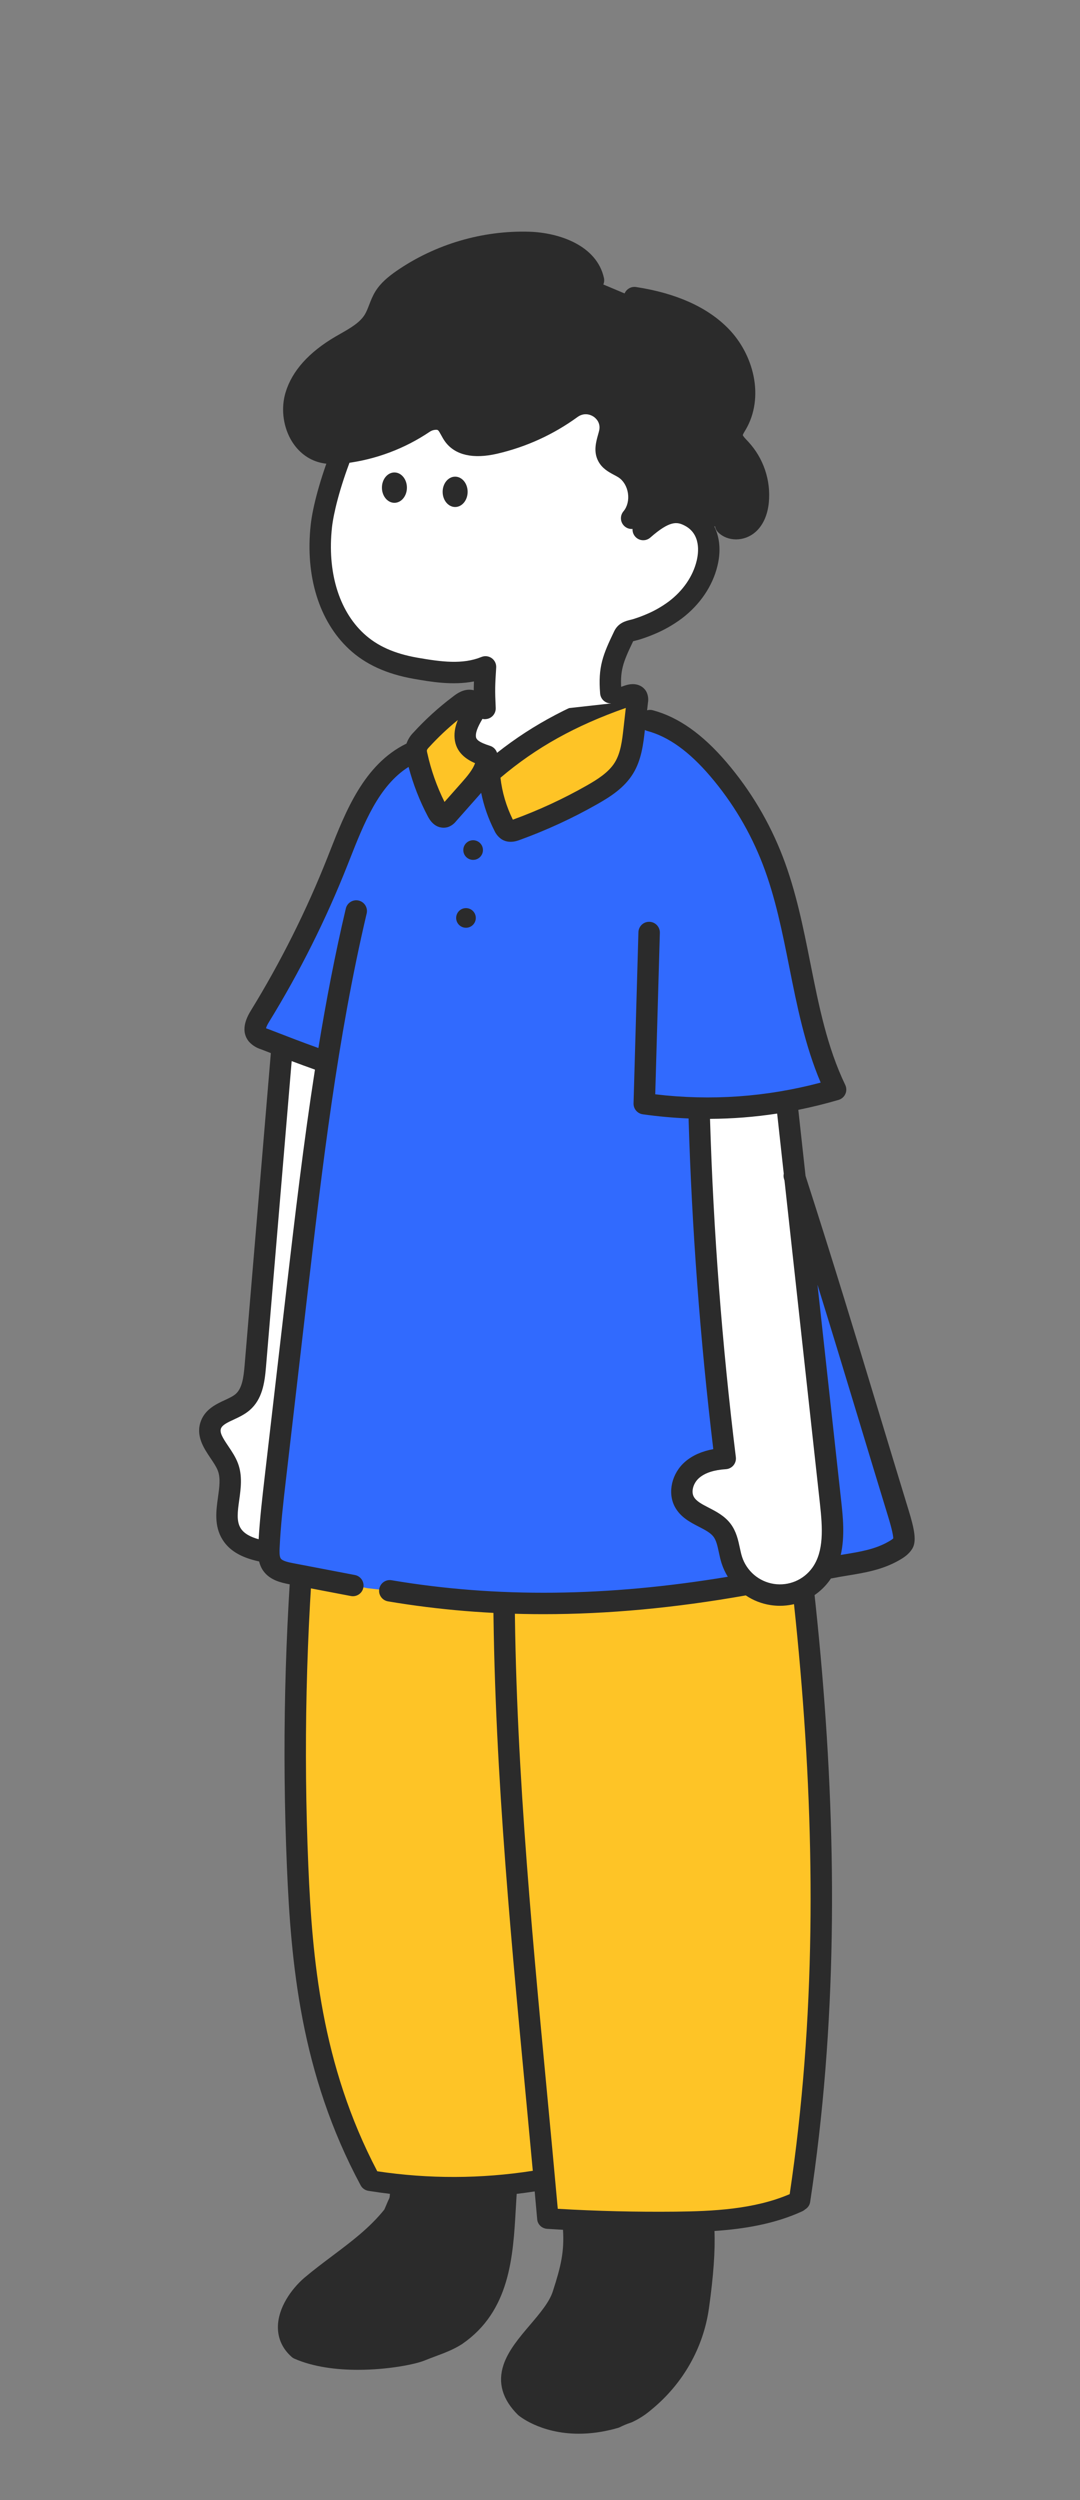 <svg width="127" height="294" viewBox="0 0 127 294" fill="none" xmlns="http://www.w3.org/2000/svg">
<rect x="0" y="0" width="127" height="294" fill="#808080" stroke="none"/>
<path fill-rule="evenodd" clip-rule="evenodd" d="M47.128 257.669C47.129 257.63 47.13 257.592 47.131 257.555L59.548 257.275C59.489 258.048 59.444 258.841 59.399 259.645C59.09 265.117 58.753 271.108 53.626 274.638C52.738 275.208 51.746 275.578 50.723 275.959C50.294 276.118 49.86 276.28 49.426 276.459C47.83 277.117 40.05 278.405 35.146 276.257C32.626 274.03 34.516 270.589 36.616 268.767C37.694 267.858 38.794 267.032 39.88 266.216C42.181 264.488 44.422 262.805 46.276 260.468C46.381 260.265 46.486 260.012 46.591 259.759C46.696 259.506 46.801 259.253 46.906 259.051C47.1 258.677 47.115 258.131 47.128 257.669ZM66.222 269.765C67.302 266.447 67.692 264.502 67.409 261.466L82.686 261.383C82.955 264.123 82.579 267.978 82.13 271.178C81.535 275.573 79.261 279.595 75.752 282.459C75.16 282.969 74.496 283.399 73.782 283.733C73.276 283.899 72.785 284.101 72.312 284.34C65.792 286.212 62.022 283.328 61.812 283.125C58.476 279.837 60.895 276.992 63.305 274.157C64.536 272.709 65.764 271.265 66.222 269.765Z" fill="#2B2B2B"/>
<path d="M64.011 256.251C64.122 257.83 64.332 259.247 64.332 260.866C71.262 261.271 78.402 261.474 85.332 261.069C88.316 260.83 91.233 260.077 93.942 258.842C97.092 238.802 97.302 218.357 95.412 197.911C95.412 197.304 95.622 196.494 95.412 195.887C95.202 194.875 95.202 194.065 94.992 193.053V191.029C92.892 172.203 89.952 153.985 86.172 135.766C71.472 136.171 56.982 136.981 42.282 137.386C35.785 165.879 33.452 195.11 35.352 224.227C35.316 225.176 35.388 226.126 35.562 227.061C35.957 232.727 36.873 238.35 38.292 243.863C38.712 245.28 39.132 246.899 39.762 248.316C40.812 250.947 42.282 253.579 43.332 256.211C47.322 257.223 51.522 257.425 55.722 257.223C58.032 257.02 60.552 257.02 62.963 256.451L64.011 256.251Z" fill="#FEC426"/>
<path fill-rule="evenodd" clip-rule="evenodd" d="M85.013 135.981C92.703 175.15 98.965 217.031 92.862 258.012C88.665 259.815 83.746 260.024 79.446 260.073C74.843 260.121 70.187 260.008 65.59 259.737C65.174 255.095 64.733 250.415 64.305 245.879C62.4 225.697 60.432 204.828 60.525 184.369C60.56 177.173 59.794 170.065 54.008 166.806C53.408 166.468 52.635 166.663 52.284 167.242C51.932 167.82 52.135 168.565 52.736 168.903C57.419 171.541 58.036 177.889 58.005 184.357C57.912 204.93 59.886 225.855 61.795 246.092L61.795 246.097L61.941 247.645C62.177 250.159 62.417 252.711 62.653 255.268C56.583 256.215 50.434 256.234 44.363 255.324C37.761 242.747 36.715 230.207 36.257 219.415C35.1 192.007 37.507 164.501 43.41 137.665C43.555 137.009 43.12 136.365 42.44 136.226C41.759 136.086 41.091 136.505 40.947 137.161C34.999 164.195 32.576 191.903 33.739 219.514C34.214 230.723 35.316 243.784 42.414 256.986C42.597 257.326 42.935 257.563 43.326 257.626C44.167 257.76 45.009 257.877 45.853 257.978C45.841 258.193 45.82 258.415 45.776 258.506C45.658 258.736 45.55 258.994 45.445 259.246L45.419 259.308C45.344 259.492 45.264 259.68 45.195 259.828C43.454 261.99 41.342 263.577 39.105 265.257L39.105 265.257L39.055 265.295C37.983 266.101 36.872 266.935 35.772 267.864C34.283 269.156 32.689 271.352 32.679 273.644C32.672 275 33.231 276.212 34.294 277.152C34.39 277.239 34.502 277.31 34.623 277.362C36.856 278.34 39.56 278.672 42.091 278.672C45.642 278.672 48.849 278.018 49.922 277.579C50.334 277.409 50.762 277.249 51.176 277.095L51.189 277.09C52.239 276.699 53.324 276.295 54.324 275.652C54.329 275.648 54.334 275.644 54.34 275.641C54.346 275.637 54.352 275.633 54.357 275.629C59.974 271.763 60.335 265.367 60.654 259.723L60.655 259.715L60.666 259.512C60.696 258.987 60.725 258.481 60.758 257.982C61.465 257.898 62.17 257.802 62.875 257.693C62.975 258.792 63.074 259.889 63.171 260.984C63.225 261.583 63.721 262.053 64.343 262.093C64.962 262.133 65.583 262.171 66.205 262.205C66.365 264.751 65.967 266.493 65.021 269.401L65.018 269.411L65.015 269.421C64.628 270.684 63.461 272.059 62.331 273.387L62.319 273.401C61.062 274.88 59.765 276.408 59.204 278.101C58.511 280.196 59.084 282.174 60.922 283.984C60.951 284.014 63.465 286.186 68.06 286.186C69.418 286.186 70.96 285.996 72.673 285.502C72.751 285.48 72.827 285.449 72.898 285.413C73.312 285.204 73.744 285.024 74.187 284.88C74.236 284.864 74.286 284.846 74.332 284.824C75.147 284.443 75.903 283.955 76.579 283.374C80.33 280.31 82.745 276.034 83.379 271.34C83.899 267.643 84.112 264.625 84.016 262.345C87.475 262.112 91.067 261.532 94.337 260.032C94.464 259.974 94.576 259.897 94.672 259.807C94.984 259.626 95.211 259.317 95.267 258.943C101.571 217.421 95.255 175.09 87.489 135.529C87.361 134.869 86.701 134.438 86.017 134.562C85.332 134.687 84.883 135.321 85.013 135.981ZM58.216 258.233C56.587 258.36 54.955 258.423 53.324 258.423C51.668 258.423 50.013 258.357 48.361 258.227C48.33 258.674 48.254 259.157 48.028 259.593C47.952 259.74 47.863 259.951 47.775 260.16L47.755 260.208L47.729 260.27C47.624 260.522 47.516 260.78 47.398 261.01C47.362 261.079 47.32 261.144 47.272 261.204C45.319 263.666 42.946 265.449 40.65 267.174L40.584 267.224C39.544 268.006 38.47 268.814 37.442 269.682C36.335 270.642 35.203 272.251 35.197 273.656C35.195 274.269 35.411 274.787 35.858 275.235C40.39 277.095 47.639 275.874 48.929 275.344C49.353 275.168 49.773 275.011 50.182 274.859L50.266 274.828C51.228 274.47 52.139 274.129 52.908 273.64C57.526 270.447 57.837 264.923 58.137 259.581C58.162 259.136 58.187 258.683 58.216 258.233ZM68.734 262.329C68.87 265.086 68.398 267.134 67.427 270.119C66.897 271.847 65.569 273.41 64.286 274.92L64.28 274.927C61.432 278.277 60.416 279.988 62.684 282.247C62.913 282.421 66.182 284.789 71.842 283.208C72.312 282.978 72.801 282.777 73.299 282.609C73.883 282.33 74.427 281.974 74.912 281.555C74.916 281.551 74.92 281.547 74.924 281.543C74.929 281.54 74.933 281.536 74.937 281.532C78.213 278.858 80.324 275.125 80.88 271.02C81.373 267.512 81.582 264.585 81.497 262.463C80.812 262.483 80.136 262.494 79.475 262.502C78.763 262.508 78.049 262.512 77.335 262.512C74.473 262.512 71.598 262.451 68.734 262.329Z" fill="#2B2B2B"/>
<g clip-path="url(#clip0_2677_602)">
<path d="M71.779 79.691C71.968 81.812 72.835 86.606 76.063 85.887L76.409 86.412C76.252 89.704 74.584 92.025 71.972 94.43C69.317 96.835 65.932 98.28 62.36 98.534C59.21 98.765 55.861 98.011 53.505 95.898C51.148 93.785 49.909 90.857 51.47 88.347H51.696C52.406 88.368 53.059 87.996 53.66 87.618C54.424 87.135 55.075 84.965 55.548 84.396C56.178 83.579 57.358 80.67 57.681 79.691H71.779V79.691Z" fill="white"/>
<path d="M93.4 138.263C98.052 152.668 101.288 163.716 105.538 177.619C105.748 178.329 106.588 180.839 106.2 181.467C105.939 181.887 105.503 182.156 105.076 182.397C102.745 183.723 100.2 183.834 97.571 184.363L87.812 186.306C73.845 188.812 59.828 189.425 45.835 187.064L43.196 186.756L34.166 185.027C33.351 184.871 32.456 184.664 31.98 183.977C31.585 183.414 31.587 182.672 31.616 181.985C31.736 179.255 32.051 176.545 32.366 173.834L34.85 152.409C35.915 143.231 36.982 134.037 38.433 124.915L38.332 124.884C35.89 124.043 33.485 123.111 31.079 122.176C30.747 122.082 30.449 121.897 30.213 121.645C29.741 121.036 30.146 120.162 30.552 119.504C34.13 113.686 37.19 107.566 39.699 101.212C41.614 96.36 43.614 90.901 48.288 88.588L58.057 89.704L76.439 84.732C79.654 85.593 82.291 87.899 84.456 90.43C87.193 93.629 89.362 97.273 90.874 101.203C94.219 109.905 94.221 119.714 98.255 128.12C96.342 128.687 94.4 129.143 92.436 129.49L93.4 138.263Z" fill="#316AFE"/>
<path fill-rule="evenodd" clip-rule="evenodd" d="M59.269 97.124C58.284 95.194 57.694 93.087 57.536 90.926C62.845 86.292 68.257 83.721 73.887 81.808C74.236 81.69 74.712 81.617 74.897 81.936C74.966 82.094 74.983 82.27 74.948 82.44L74.572 85.773C74.395 87.334 74.2 88.951 73.381 90.294C72.516 91.716 71.05 92.652 69.601 93.476C66.76 95.091 63.786 96.465 60.714 97.58C60.374 97.704 59.972 97.819 59.664 97.63C59.489 97.5 59.353 97.326 59.269 97.124ZM54.609 86.622C54.5 85.353 55.13 84.148 55.741 83.03C56.108 83.005 55.716 82.348 55.229 82.285C54.741 82.222 54.29 82.547 53.901 82.852C52.305 84.097 50.751 85.414 49.416 86.935C49.153 87.151 48.966 87.443 48.876 87.771C48.788 88.099 48.8 88.445 48.916 88.764C49.422 91.06 50.237 93.276 51.337 95.353C51.514 95.688 51.816 96.07 52.177 95.967C52.328 95.908 52.459 95.807 52.555 95.677L55.155 92.736C56.155 91.609 57.217 90.317 57.146 88.811C55.917 89.143 54.718 87.891 54.609 86.622Z" fill="#FEC426"/>
<path fill-rule="evenodd" clip-rule="evenodd" d="M31.625 181.994C31.744 179.267 32.059 176.554 32.374 173.842L34.861 152.426C35.911 143.258 36.982 134.073 38.431 124.957L38.334 124.9C36.618 124.312 34.922 123.676 33.229 123.024L33.143 123.444L30.016 160.679C29.888 162.193 29.703 163.857 28.535 164.879C28.081 165.278 27.501 165.547 26.93 165.812C26.035 166.227 25.16 166.633 24.812 167.515C24.366 168.649 25.071 169.696 25.797 170.772C26.181 171.343 26.572 171.922 26.799 172.527C27.238 173.687 27.058 174.973 26.881 176.246C26.676 177.709 26.474 179.155 27.219 180.37C28.076 181.769 29.852 182.248 31.467 182.538L31.625 181.994ZM85.282 171.51C83.591 157.872 82.552 144.197 82.161 130.481L92.527 130.157C93.034 134.74 93.541 139.323 94.048 143.906C95.257 154.833 96.467 165.763 97.676 176.696C97.993 179.557 98.241 182.708 96.578 185.058C95.939 185.959 95.063 186.667 94.047 187.098C93.031 187.528 91.915 187.669 90.823 187.501C89.731 187.333 88.709 186.864 87.869 186.148C87.029 185.432 86.405 184.497 86.067 183.445C85.944 183.061 85.858 182.662 85.772 182.265C85.594 181.438 85.416 180.617 84.914 179.952C84.385 179.249 83.575 178.833 82.772 178.419C81.853 177.946 80.942 177.478 80.471 176.591C79.817 175.358 80.351 173.745 81.403 172.838C82.455 171.931 83.894 171.597 85.282 171.51Z" fill="white"/>
<path fill-rule="evenodd" clip-rule="evenodd" d="M60.046 98.99C59.716 98.99 59.355 98.918 59.006 98.704C58.975 98.685 58.946 98.664 58.916 98.643C58.572 98.389 58.301 98.049 58.129 97.658C57.412 96.247 56.895 94.764 56.584 93.23C56.449 93.387 56.32 93.533 56.201 93.667L53.628 96.574C53.397 96.868 53.091 97.097 52.742 97.234C52.702 97.249 52.662 97.263 52.622 97.274C52.528 97.297 52.364 97.332 52.158 97.332C51.652 97.332 50.9 97.116 50.327 96.032C49.344 94.177 48.579 92.213 48.046 90.183C44.537 92.393 42.791 96.828 41.1 101.126L40.879 101.685C38.351 108.089 35.239 114.31 31.633 120.175C31.393 120.563 31.312 120.792 31.284 120.91C31.331 120.937 31.381 120.96 31.436 120.975C31.473 120.985 31.509 120.998 31.545 121.01L31.545 121.011L31.595 121.029L31.629 121.043L31.629 121.043L31.629 121.043C33.532 121.781 35.486 122.54 37.441 123.24C38.342 117.734 39.39 112.249 40.665 106.837C40.825 106.161 41.501 105.738 42.181 105.9C42.857 106.06 43.277 106.738 43.118 107.417C39.673 122.04 37.895 137.27 36.175 151.999L36.169 152.048L36.108 152.574L33.624 173.998L33.622 174.009C33.316 176.65 33 179.379 32.88 182.059C32.866 182.393 32.838 183.019 33.017 183.271C33.227 183.569 33.974 183.721 34.42 183.809L41.73 185.208C42.412 185.338 42.862 186 42.729 186.682C42.618 187.283 42.091 187.703 41.497 187.703C41.419 187.703 41.339 187.695 41.259 187.68L33.937 186.279C33.109 186.113 31.746 185.838 30.957 184.716C30.71 184.365 30.56 183.993 30.471 183.616C28.804 183.248 27.112 182.592 26.15 181.022C25.165 179.419 25.415 177.631 25.635 176.056C25.797 174.907 25.948 173.821 25.625 172.964C25.456 172.51 25.132 172.027 24.789 171.515L24.758 171.469L24.758 171.469C23.955 170.278 22.958 168.797 23.645 167.047C24.181 165.693 25.425 165.113 26.423 164.647L26.429 164.645C26.931 164.411 27.404 164.191 27.712 163.922C28.479 163.254 28.647 161.954 28.764 160.566L31.849 123.837C31.458 123.686 31.069 123.535 30.682 123.384L30.677 123.382C30.15 123.218 29.674 122.92 29.298 122.514C29.273 122.487 29.249 122.46 29.226 122.43C28.508 121.504 28.596 120.303 29.487 118.856C33.015 113.117 36.06 107.028 38.536 100.76L38.754 100.204C40.652 95.377 42.805 89.908 47.738 87.469C47.758 87.459 47.779 87.449 47.8 87.44C47.968 86.953 48.246 86.509 48.609 86.146C50.016 84.606 51.572 83.19 53.238 81.936C53.67 81.6 54.464 80.985 55.499 81.124C56.314 81.233 57.48 82.052 57.446 83.092C57.434 83.47 57.274 83.804 57.016 84.039C56.955 84.144 56.894 84.249 56.833 84.356L56.83 84.362C56.377 85.145 55.909 85.956 55.964 86.612C55.989 86.917 56.209 87.261 57.623 87.702C58.023 87.827 58.328 88.14 58.45 88.527C62.733 85.14 67.46 82.66 73.484 80.613C74.784 80.174 75.63 80.683 75.989 81.302C76.012 81.344 76.033 81.386 76.052 81.428C76.218 81.808 76.266 82.22 76.195 82.627L76.094 83.526C76.307 83.464 76.539 83.458 76.768 83.52C79.765 84.323 82.596 86.318 85.418 89.618C88.255 92.934 90.487 96.683 92.054 100.758C93.606 104.797 94.461 109.082 95.286 113.226L95.293 113.259L95.293 113.259L95.293 113.259L95.293 113.26L95.293 113.26C96.305 118.337 97.26 123.133 99.396 127.583C99.555 127.917 99.562 128.301 99.41 128.639C99.259 128.977 98.969 129.232 98.617 129.337C97.045 129.798 95.464 130.188 93.876 130.507L94.728 138.282C98.013 148.47 100.609 157.036 103.345 166.069L103.345 166.07L103.345 166.07L103.346 166.07L103.434 166.363C104.488 169.847 105.58 173.45 106.742 177.249C106.767 177.333 106.794 177.424 106.828 177.529C107.535 179.831 107.815 181.246 107.271 182.128C106.855 182.801 106.24 183.185 105.696 183.494C103.742 184.604 101.681 184.943 99.688 185.27L99.683 185.271L99.613 185.282C99.022 185.379 98.414 185.479 97.819 185.6L97.799 185.604C97.785 185.606 97.771 185.608 97.757 185.61C97.743 185.612 97.728 185.614 97.713 185.616C97.674 185.675 97.633 185.733 97.592 185.792C96.817 186.884 95.756 187.737 94.524 188.26C93.629 188.638 92.676 188.829 91.714 188.829C91.346 188.829 90.979 188.801 90.611 188.745C89.564 188.584 88.571 188.195 87.698 187.607C79.397 189.078 71.513 189.814 63.925 189.814C57.648 189.814 51.575 189.312 45.627 188.308C44.941 188.192 44.479 187.541 44.594 186.857C44.71 186.17 45.358 185.705 46.045 185.823C58.413 187.91 71.367 187.777 85.585 185.414C85.278 184.918 85.031 184.384 84.851 183.824C84.71 183.378 84.616 182.946 84.528 182.525C84.37 181.786 84.232 181.148 83.898 180.702C83.543 180.234 82.885 179.894 82.188 179.534L82.185 179.533C81.163 179.006 80.006 178.409 79.349 177.176C78.469 175.51 78.996 173.233 80.578 171.876C81.428 171.145 82.535 170.654 83.877 170.408C82.334 157.542 81.357 144.471 80.97 131.522C79.177 131.448 77.381 131.285 75.584 131.032C74.948 130.941 74.481 130.389 74.5 129.748L75.073 109.622C75.092 108.927 75.672 108.372 76.369 108.398C77.064 108.416 77.612 108.998 77.594 109.693L77.052 128.681C83.602 129.463 90.135 129.001 96.506 127.305C94.65 122.94 93.718 118.26 92.813 113.718L92.812 113.714C92.008 109.672 91.176 105.497 89.7 101.659C88.236 97.853 86.151 94.352 83.501 91.254C81.021 88.355 78.604 86.62 76.115 85.955C76.015 85.928 75.921 85.889 75.833 85.841L75.825 85.913C75.653 87.442 75.437 89.343 74.458 90.947C73.415 92.663 71.726 93.716 70.225 94.568C67.329 96.215 64.275 97.624 61.144 98.761C60.936 98.841 60.525 98.99 60.046 98.99ZM58.851 91.458C59.048 93.176 59.538 94.831 60.308 96.387C63.297 95.302 66.214 93.953 68.979 92.382C70.206 91.684 71.575 90.842 72.306 89.641C72.995 88.513 73.16 87.055 73.319 85.645L73.32 85.635L73.589 83.247C67.646 85.337 63.049 87.897 58.851 91.458ZM99.276 182.782C99.141 182.804 99.004 182.826 98.867 182.848C99.37 180.631 99.115 178.297 98.926 176.566L98.925 176.562L96.131 151.077C97.792 156.432 99.337 161.533 100.93 166.792L100.931 166.797L101.021 167.094C102.075 170.58 103.167 174.185 104.327 177.976C104.344 178.036 104.368 178.111 104.394 178.195L104.417 178.27C104.91 179.879 105.036 180.593 105.041 180.904C104.897 181.045 104.651 181.186 104.479 181.285L104.478 181.285L104.478 181.285L104.45 181.301C102.891 182.189 101.144 182.475 99.294 182.779L99.276 182.782ZM92.199 138.65C92.13 138.436 92.121 138.217 92.163 138.011L91.388 130.947C88.772 131.348 86.138 131.556 83.493 131.569C83.892 144.822 84.914 158.2 86.531 171.353C86.573 171.698 86.472 172.044 86.25 172.313C86.027 172.58 85.706 172.744 85.359 172.765C83.967 172.851 82.911 173.195 82.222 173.788C81.535 174.378 81.248 175.367 81.579 175.993C81.864 176.529 82.547 176.881 83.337 177.289L83.345 177.293L83.355 177.298C84.226 177.748 85.213 178.259 85.912 179.184C86.583 180.073 86.802 181.093 86.995 181.993L86.995 181.996L87.007 182.051L87.007 182.051C87.085 182.409 87.158 182.747 87.256 183.057C87.52 183.882 88.012 184.62 88.673 185.187C89.335 185.752 90.141 186.121 91 186.254C91.861 186.386 92.739 186.277 93.541 185.939C94.343 185.598 95.032 185.044 95.536 184.334C96.899 182.412 96.733 179.692 96.42 176.838L92.25 138.809L92.199 138.65ZM37.036 125.778C35.687 134.45 34.67 143.154 33.673 151.691L33.666 151.752L31.12 173.704L31.112 173.779C30.839 176.138 30.558 178.568 30.413 181.004C29.511 180.749 28.702 180.362 28.296 179.7C27.786 178.869 27.945 177.726 28.13 176.403L28.13 176.403L28.132 176.391C28.318 175.05 28.53 173.529 27.983 172.076C27.704 171.332 27.269 170.685 26.847 170.059C26.188 169.081 25.799 168.451 25.988 167.972C26.154 167.55 26.772 167.262 27.49 166.929L27.492 166.928C28.101 166.644 28.79 166.323 29.367 165.821C30.845 164.535 31.12 162.624 31.276 160.776L34.299 124.776C35.207 125.118 36.12 125.454 37.036 125.778ZM50.233 88.502C50.207 88.41 50.195 88.317 50.199 88.223C50.243 88.112 50.312 88.009 50.401 87.923L50.401 87.923C50.42 87.904 50.436 87.887 50.453 87.868C51.499 86.721 52.633 85.65 53.838 84.669C53.565 85.326 53.393 86.041 53.458 86.82C53.597 88.475 54.832 89.3 55.865 89.744C55.598 90.498 54.964 91.26 54.317 91.991L52.272 94.302C51.367 92.485 50.688 90.563 50.252 88.578L50.233 88.502ZM55.636 101.115C56.274 101.115 56.791 100.598 56.791 99.96C56.791 99.322 56.274 98.805 55.636 98.805C54.998 98.805 54.481 99.322 54.481 99.96C54.481 100.598 54.998 101.115 55.636 101.115ZM55.951 107.942C55.951 108.58 55.434 109.097 54.796 109.097C54.158 109.097 53.641 108.58 53.641 107.942C53.641 107.304 54.158 106.787 54.796 106.787C55.434 106.787 55.951 107.304 55.951 107.942Z" fill="#2B2B2B"/>
</g>
<path d="M74.276 60.942C75.731 59.228 75.279 56.261 73.381 55.061C72.701 54.629 71.84 54.36 71.468 53.645C71.048 52.858 71.428 51.915 71.649 51.054C71.649 51.026 71.663 50.997 71.672 50.97C72.302 48.373 69.334 46.447 67.174 48.019C64.475 49.98 61.409 51.379 58.158 52.133C56.478 52.52 54.414 52.595 53.377 51.222C52.763 50.407 52.616 49.176 51.066 49.291C50.615 49.329 50.18 49.487 49.806 49.745C47.032 51.617 43.859 52.807 40.539 53.225C39.611 53.341 38.649 53.394 37.752 53.127C35.178 52.36 34.008 49.081 34.785 46.51C35.562 43.94 37.757 42.039 40.075 40.678C41.511 39.837 43.112 39.064 43.977 37.638C44.485 36.798 44.685 35.798 45.195 34.96C45.705 34.122 46.503 33.49 47.316 32.919C51.694 29.888 56.93 28.346 62.251 28.516C65.401 28.625 69.103 29.892 69.784 32.963L74.614 34.998C78.331 35.569 82.111 36.821 84.742 39.51C87.373 42.198 88.522 46.59 86.632 49.844C86.384 50.264 86.078 50.709 86.09 51.205C86.107 51.835 86.634 52.331 87.071 52.797C87.835 53.624 88.417 54.603 88.776 55.67C89.135 56.737 89.266 57.867 89.158 58.989C89.06 59.964 88.738 60.972 88.008 61.617C87.277 62.261 86.031 62.394 85.341 61.701L74.862 63.307L74.276 60.942Z" fill="#2B2B2B"/>
<path d="M40.161 53.335C38.806 56.819 37.992 59.966 37.786 61.871C37.267 66.668 38.235 71.999 41.904 75.416C43.859 77.235 46.28 78.13 48.87 78.586C51.57 79.063 54.468 79.497 57.089 78.426C56.95 80.613 56.929 82.173 57.03 84.362L71.835 82.719C71.596 79.844 72.129 77.378 73.381 74.778C73.664 74.19 74.273 74.196 74.876 74.005C75.412 73.837 75.937 73.644 76.455 73.425C77.507 72.988 78.501 72.423 79.416 71.745C81.227 70.377 82.638 68.458 83.167 66.231C83.648 64.213 83.31 61.81 81.067 60.673C79.486 59.875 78.068 60.159 75.659 62.276L74.294 60.949C75.75 59.235 75.298 56.267 73.4 55.068C72.719 54.635 71.858 54.366 71.487 53.652C71.067 52.864 71.447 51.921 71.667 51.06C71.667 51.033 71.682 51.003 71.69 50.976C72.32 48.38 69.353 46.454 67.192 48.025C64.494 49.987 61.428 51.386 58.177 52.139C56.497 52.526 54.433 52.602 53.395 51.228C52.782 50.413 52.635 49.182 51.085 49.298C50.634 49.336 50.199 49.493 49.825 49.751C47.045 51.623 43.863 52.812 40.539 53.225" fill="white"/>
<path d="M86.552 63.429C85.765 63.429 85 63.15 84.442 62.591C83.95 62.097 83.952 61.299 84.444 60.808C84.937 60.316 85.735 60.319 86.227 60.81C86.384 60.968 86.878 60.928 87.168 60.671C87.556 60.329 87.814 59.686 87.898 58.861C87.989 57.916 87.882 56.977 87.575 56.071C87.27 55.166 86.787 54.353 86.138 53.652L86.031 53.538C85.534 53.013 84.851 52.295 84.824 51.238C84.803 50.43 85.183 49.797 85.46 49.335L85.54 49.203C87.212 46.323 85.912 42.511 83.835 40.392C81.77 38.283 78.602 36.888 74.416 36.243C73.728 36.139 73.257 35.494 73.362 34.807C73.467 34.12 74.112 33.647 74.799 33.752C79.536 34.481 83.182 36.122 85.637 38.627C87.126 40.148 88.182 42.131 88.61 44.21C89.074 46.46 88.757 48.684 87.716 50.478L87.621 50.636C87.525 50.795 87.365 51.06 87.346 51.169C87.39 51.31 87.684 51.619 87.861 51.806L87.984 51.936C88.881 52.906 89.545 54.023 89.965 55.267C90.385 56.51 90.532 57.802 90.408 59.109C90.257 60.596 89.715 61.787 88.837 62.562C88.18 63.139 87.354 63.429 86.552 63.429Z" fill="#2B2B2B"/>
<path d="M74.276 62.203C73.988 62.203 73.698 62.104 73.461 61.902C72.93 61.451 72.867 60.657 73.316 60.125C73.767 59.594 73.963 58.798 73.841 57.996C73.719 57.195 73.295 56.496 72.709 56.126C72.564 56.034 72.394 55.944 72.213 55.847C71.585 55.513 70.802 55.095 70.351 54.227C69.763 53.125 70.088 51.963 70.328 51.112C70.357 51.008 70.386 50.903 70.414 50.8C70.426 50.732 70.443 50.672 70.46 50.621C70.666 49.663 70.008 49.136 69.798 48.995C69.338 48.687 68.603 48.537 67.917 49.035C65.065 51.108 61.879 52.562 58.446 53.358C55.642 54.003 53.542 53.526 52.375 51.978C52.167 51.703 52.014 51.421 51.879 51.173C51.522 50.518 51.51 50.518 51.163 50.545C50.943 50.564 50.72 50.644 50.529 50.776C47.591 52.757 44.197 54.032 40.701 54.471C39.714 54.595 38.55 54.673 37.398 54.33C36.035 53.925 34.877 52.946 34.138 51.577C33.256 49.938 33.048 47.907 33.582 46.141C34.342 43.627 36.312 41.421 39.441 39.585C39.634 39.472 39.827 39.363 40.023 39.252C41.205 38.577 42.32 37.941 42.904 36.979C43.099 36.657 43.25 36.263 43.412 35.845C43.607 35.338 43.809 34.815 44.124 34.299C44.758 33.255 45.688 32.52 46.596 31.881C51.171 28.714 56.743 27.073 62.295 27.25C65.792 27.372 70.172 28.867 71.019 32.684C71.17 33.364 70.741 34.036 70.061 34.187C69.383 34.337 68.709 33.91 68.557 33.23C68.058 30.974 65.01 29.867 62.211 29.77C57.198 29.606 52.163 31.093 48.036 33.95C47.358 34.427 46.669 34.962 46.274 35.611C46.077 35.935 45.923 36.332 45.762 36.752C45.569 37.254 45.369 37.773 45.058 38.285C44.136 39.806 42.614 40.676 41.27 41.44C41.083 41.547 40.898 41.652 40.713 41.759C38.151 43.263 36.564 44.983 35.993 46.87C35.654 47.991 35.793 49.336 36.356 50.38C36.652 50.928 37.196 51.64 38.114 51.913C38.821 52.123 39.659 52.06 40.386 51.969C43.492 51.579 46.507 50.447 49.105 48.695C49.645 48.321 50.291 48.088 50.964 48.031C52.956 47.88 53.696 49.239 54.093 49.968C54.195 50.157 54.292 50.335 54.386 50.459C55.109 51.417 57.07 51.087 57.879 50.9C60.98 50.182 63.86 48.867 66.436 46.994C67.866 45.954 69.737 45.916 71.203 46.897C72.644 47.861 73.31 49.575 72.9 51.26C72.894 51.285 72.888 51.308 72.879 51.333C72.879 51.335 72.879 51.337 72.877 51.337C72.875 51.344 72.873 51.352 72.873 51.358C72.837 51.499 72.797 51.642 72.757 51.787C72.627 52.249 72.468 52.824 72.585 53.045C72.682 53.232 73.049 53.427 73.404 53.616C73.618 53.73 73.839 53.847 74.064 53.99C75.273 54.755 76.103 56.074 76.338 57.607C76.573 59.145 76.174 60.655 75.244 61.749C74.987 62.051 74.633 62.203 74.276 62.203ZM72.909 51.056C72.909 51.058 72.909 51.058 72.909 51.056C72.909 51.058 72.909 51.058 72.909 51.056ZM72.909 51.054V51.056V51.054Z" fill="#2B2B2B"/>
<path d="M46.381 59.128C47.193 59.128 47.851 58.328 47.851 57.343C47.851 56.356 47.193 55.557 46.381 55.557C45.569 55.557 44.911 56.356 44.911 57.343C44.911 58.328 45.569 59.128 46.381 59.128Z" fill="#2B2B2B"/>
<path d="M53.521 59.621C54.333 59.621 54.991 58.822 54.991 57.836C54.991 56.85 54.333 56.051 53.521 56.051C52.709 56.051 52.051 56.85 52.051 57.836C52.051 58.822 52.709 59.621 53.521 59.621Z" fill="#2B2B2B"/>
<path d="M71.825 82.713C71.178 82.713 70.626 82.218 70.571 81.558C70.305 78.395 70.92 76.948 72.226 74.226C72.705 73.232 73.61 73.014 74.152 72.883C74.269 72.854 74.381 72.829 74.477 72.797C74.977 72.64 75.471 72.459 75.947 72.257C76.911 71.859 77.816 71.344 78.648 70.726C80.324 69.46 81.491 67.756 81.924 65.933C82.146 65.015 82.449 62.785 80.481 61.791C79.622 61.356 78.78 61.186 76.472 63.215C75.949 63.675 75.153 63.623 74.694 63.1C74.234 62.577 74.286 61.781 74.809 61.321C78.123 58.407 80.038 58.743 81.615 59.539C84.059 60.775 85.116 63.448 84.372 66.519C83.805 68.905 82.308 71.117 80.158 72.741C79.154 73.486 78.066 74.104 76.919 74.579C76.376 74.807 75.806 75.017 75.233 75.196C75.059 75.251 74.891 75.293 74.744 75.328C74.651 75.352 74.532 75.379 74.454 75.404C73.247 77.924 72.873 78.872 73.083 81.342C73.142 82.035 72.627 82.644 71.934 82.703C71.896 82.711 71.861 82.713 71.825 82.713Z" fill="#2B2B2B"/>
<path d="M57.031 84.572C56.361 84.572 55.804 84.045 55.773 83.368C55.706 81.89 55.691 81.146 55.733 80.132C53.209 80.619 50.638 80.172 48.656 79.825C45.453 79.26 42.965 78.12 41.047 76.336C37.524 73.053 35.879 67.731 36.535 61.73C36.78 59.506 37.696 56.195 38.987 52.875C39.239 52.225 39.97 51.904 40.619 52.156C41.268 52.408 41.589 53.139 41.337 53.788C39.905 57.472 39.212 60.449 39.04 62.005C38.471 67.204 39.827 71.755 42.765 74.49C44.336 75.952 46.346 76.857 49.09 77.34C51.896 77.83 54.401 78.159 56.615 77.254C57.016 77.09 57.474 77.145 57.827 77.397C58.179 77.651 58.377 78.067 58.349 78.5C58.215 80.613 58.192 81.079 58.293 83.247C58.324 83.942 57.787 84.532 57.092 84.564C57.068 84.572 57.05 84.572 57.031 84.572Z" fill="#2B2B2B"/>
<defs>
<clipPath id="clip0_2677_602">
<rect width="126" height="126.025" fill="white" transform="translate(0.511 79.691)"/>
</clipPath>
</defs>
</svg>
